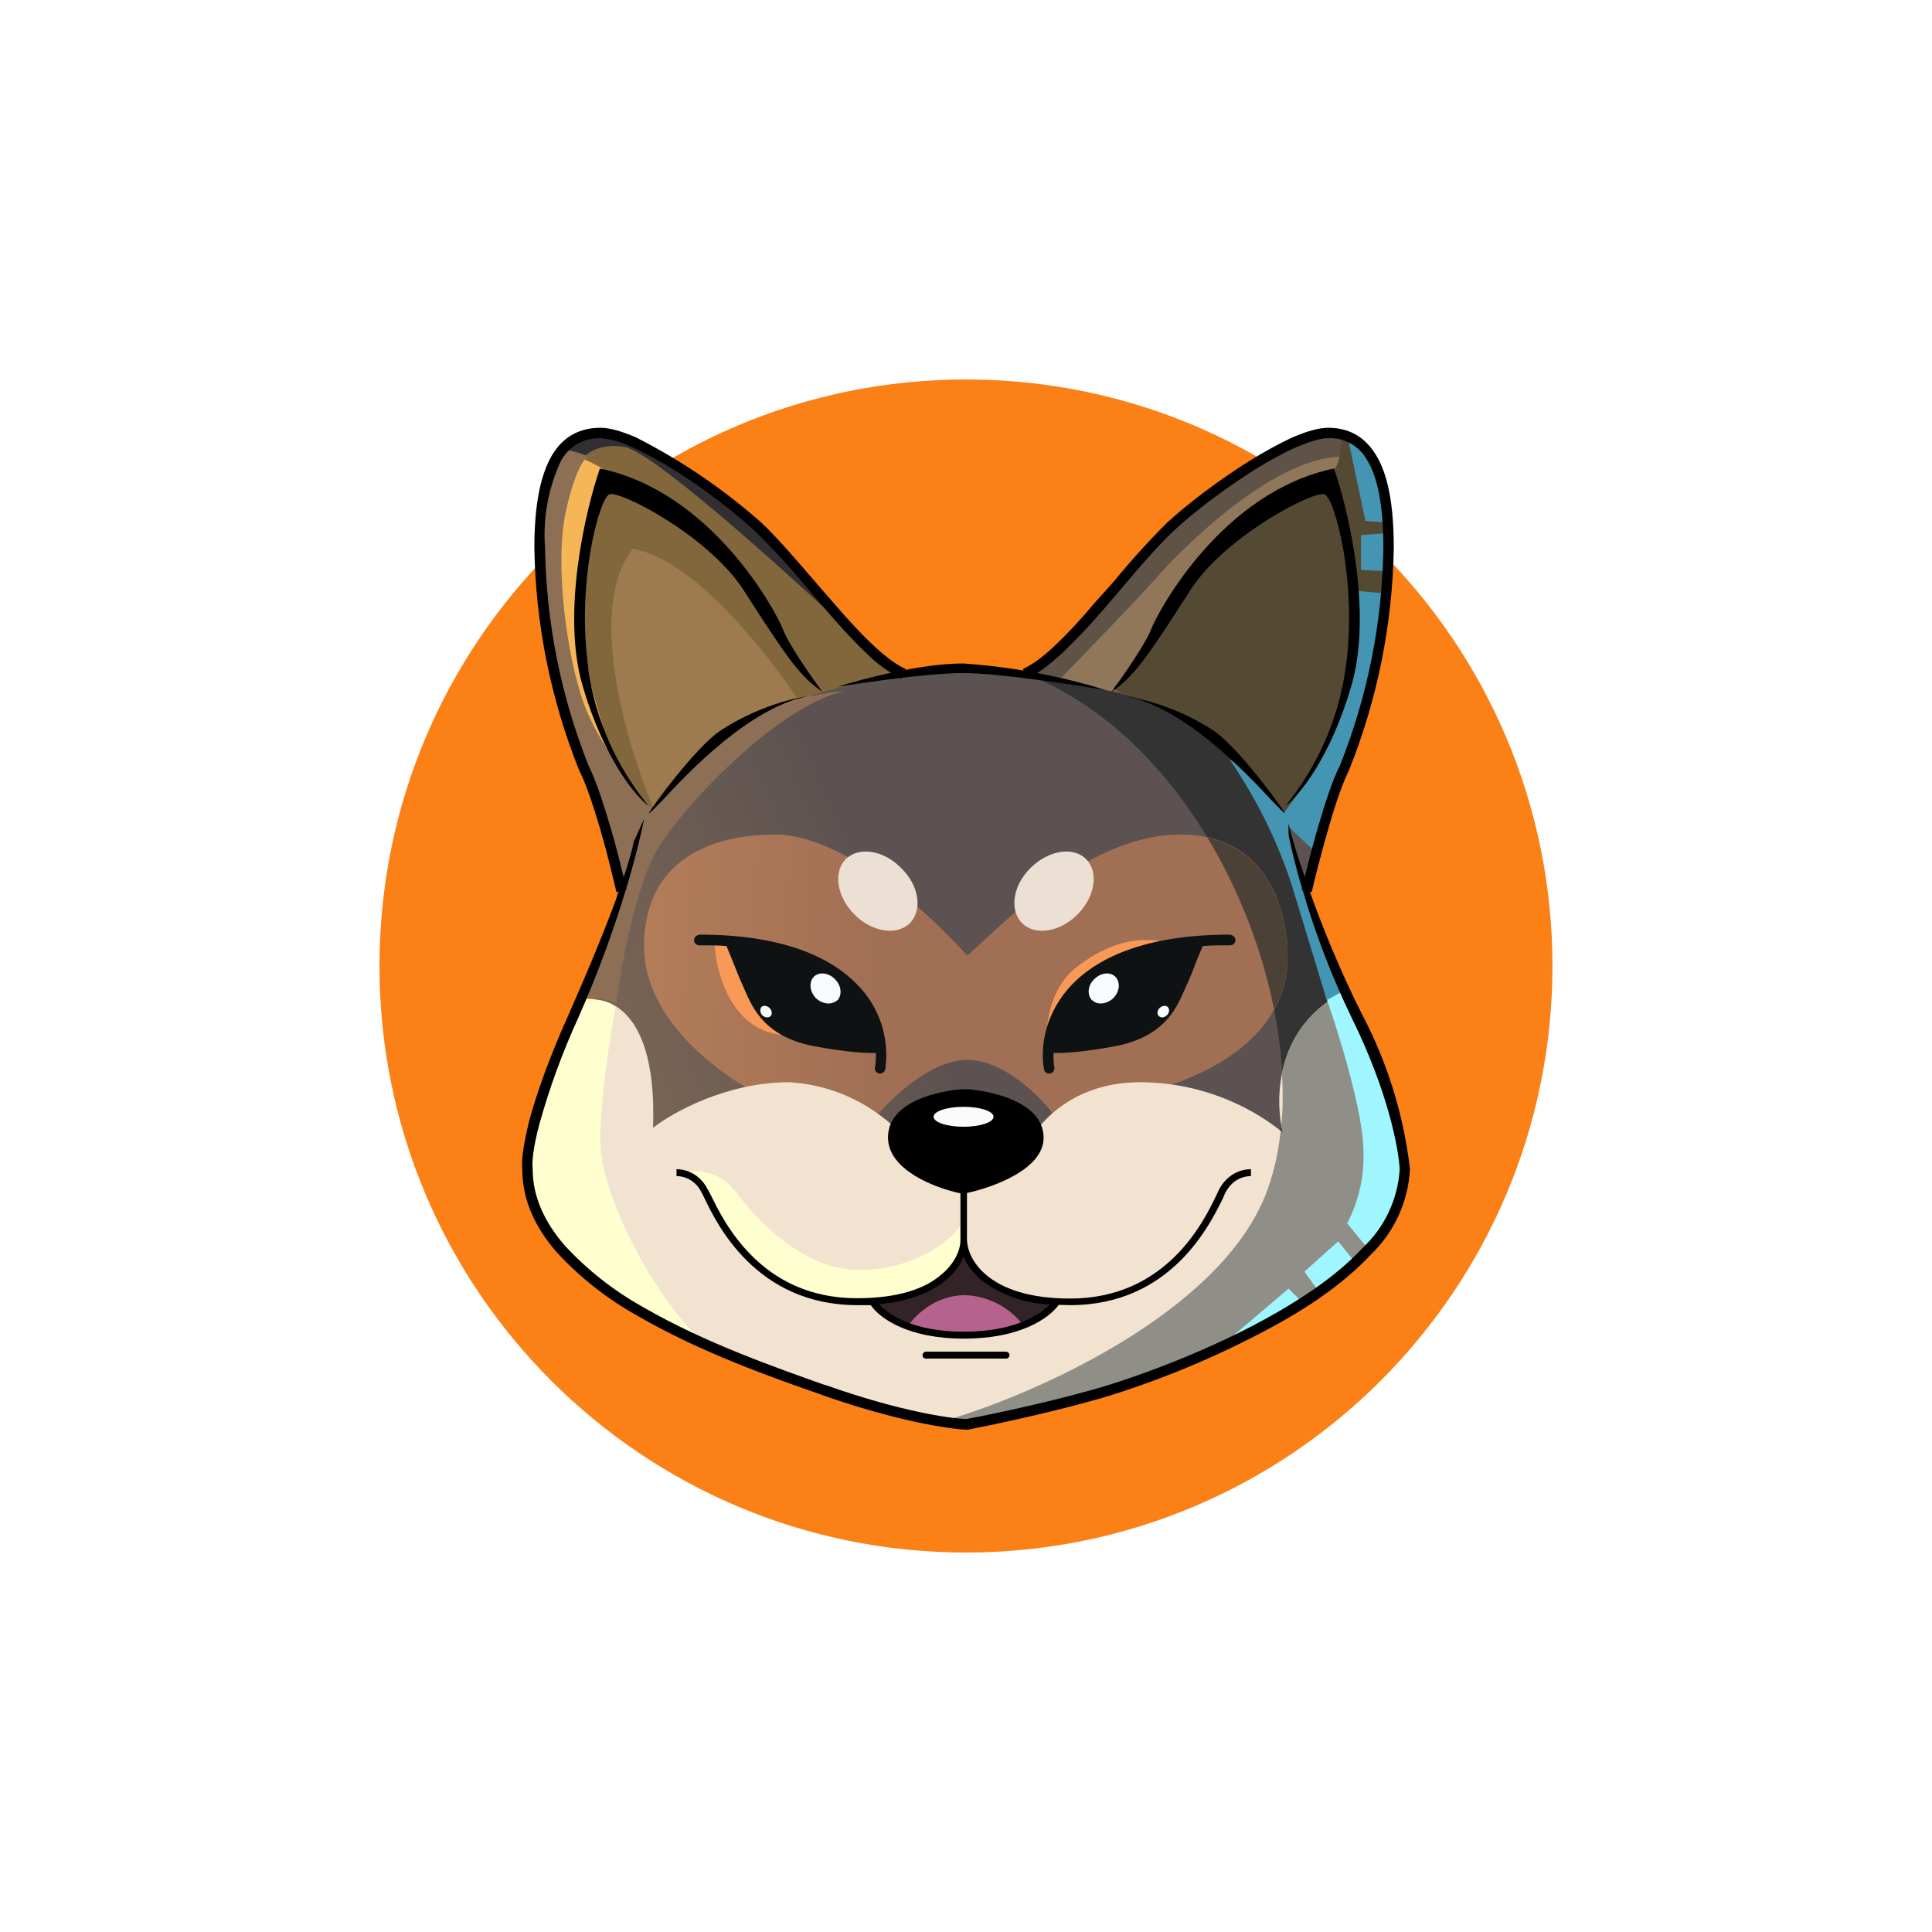 <svg width="24" height="24" viewBox="0 0 24 24" fill="none" xmlns="http://www.w3.org/2000/svg">
<path d="M12 19.286C16.023 19.286 19.285 16.024 19.285 12C19.285 7.976 16.023 4.714 12 4.714C7.976 4.714 4.714 7.976 4.714 12C4.714 16.024 7.976 19.286 12 19.286Z" fill="#FB8016"/>
<path d="M8.13 10.402L7.272 12.686C7.182 13.466 7.024 15.052 7.127 15.142C7.255 15.253 14.378 16.384 14.7 16.354C14.957 16.333 16.264 14.177 16.885 13.101C16.671 12.484 16.23 11.216 16.238 11.087C16.247 10.959 16.345 10.616 16.392 10.457C16.264 10.431 15.964 10.294 15.814 9.951C15.625 9.523 14.721 8.769 14.044 8.623C13.371 8.482 12.385 8.28 11.164 8.366C10.405 8.429 9.681 8.712 9.081 9.18L8.13 10.402Z" fill="url(#paint0_linear_59_73486)"/>
<path d="M12.857 8.417C15.244 9.446 16.457 12.994 15.72 14.846C15.438 15.449 14.996 15.964 14.442 16.333C14.58 16.35 14.67 16.359 14.7 16.354C14.957 16.333 16.268 14.177 16.885 13.101C16.646 12.457 16.431 11.804 16.242 11.143C16.028 10.423 15.72 9.814 15.355 9.39C15.056 9.112 14.713 8.886 14.34 8.722C13.852 8.589 13.357 8.488 12.857 8.421V8.417Z" fill="#333333"/>
<path d="M8.001 11.76C8.001 12.716 9.042 13.431 9.565 13.663L10.825 13.937C11.027 13.68 11.55 13.166 12.012 13.166C12.48 13.166 12.934 13.633 13.101 13.864L14.065 13.616C16.114 13.132 15.994 11.97 15.994 11.824C15.994 11.679 15.947 10.367 14.661 10.367C13.375 10.367 12.132 11.824 12.012 11.867C11.142 10.912 10.247 10.367 9.63 10.367C9.017 10.367 8.001 10.564 8.001 11.76Z" fill="url(#paint1_linear_59_73486)"/>
<path d="M14.764 8.914C14.52 8.812 14.044 8.644 13.838 8.572V8.366C14.411 7.578 14.989 6.796 15.574 6.017C15.608 5.992 16.247 5.383 16.662 5.447C17.074 5.507 17.108 5.846 17.168 6.09C17.22 6.292 17.237 6.9 17.241 7.174C17.065 7.731 16.697 8.919 16.632 9.219C16.568 9.519 16.148 9.947 15.947 10.127C15.651 9.763 15.004 9.013 14.764 8.91V8.914Z" fill="#544933"/>
<path d="M13.8 8.584L12.99 8.413L14.19 7.042C14.292 6.904 15.244 6.082 15.587 5.88C15.93 5.674 16.594 5.524 16.632 5.636C16.667 5.747 16.495 5.957 16.452 5.979C16.41 6 15.312 6.69 15.017 6.9C14.717 7.106 14.348 7.822 14.228 8.04C14.13 8.211 13.902 8.477 13.8 8.584Z" fill="#91775A"/>
<path d="M13.165 8.434L12.728 8.404L13.38 7.813L14.117 6.977L14.862 6.253C15.107 6.073 15.677 5.674 16.015 5.524C16.358 5.366 16.598 5.379 16.675 5.404L16.641 5.674C15.758 5.704 14.597 6.904 14.348 7.196C14.147 7.427 13.478 8.117 13.165 8.439V8.434Z" fill="#5E5346"/>
<path d="M10.088 8.632L8.1 10.149C8.1 10.191 8.031 10.204 7.757 9.866C7.414 9.446 7.14 7.774 7.08 7.221C7.02 6.664 7.405 6.643 8.018 6.66C8.507 6.669 9.604 7.766 10.088 8.31V8.632Z" fill="#9D7B4E"/>
<path d="M7.362 5.409C7.161 5.404 7.02 5.533 6.977 5.597L7.898 6.471C8.706 6.975 9.509 7.487 10.307 8.006C10.324 8.036 10.405 7.719 10.405 7.689C10.405 7.667 10.088 7.29 9.934 7.106L9.051 6.24C8.837 6.077 8.365 5.726 8.207 5.653C7.941 5.524 7.656 5.441 7.362 5.409Z" fill="#312F33"/>
<path d="M7.864 6.814C7.277 7.543 7.787 9.257 8.112 10.024C8.074 10.234 7.872 10.41 7.362 9.441C6.852 8.473 6.998 6.643 7.135 5.854C7.178 5.726 7.35 5.49 7.748 5.55C8.147 5.606 10.182 7.479 11.151 8.404C10.684 8.451 10.131 8.619 9.912 8.691C9.54 8.117 8.601 6.934 7.864 6.819V6.814Z" fill="#82673C"/>
<path d="M7.521 5.854C7.495 5.811 7.234 5.691 7.11 5.64C7.02 6.223 6.844 7.449 6.852 7.654C6.865 7.912 7.35 9.146 7.367 9.244C7.375 9.326 7.525 9.373 7.598 9.386C7.525 9.15 7.345 8.55 7.212 8.057C7.08 7.56 7.255 6.733 7.354 6.386C7.418 6.223 7.542 5.897 7.521 5.854Z" fill="#F5B657"/>
<path d="M11.965 8.242C11.43 8.242 10.697 8.439 10.397 8.533C10.74 8.477 11.541 8.361 11.965 8.361C12.39 8.361 13.324 8.503 13.735 8.572C13.16 8.394 12.566 8.283 11.965 8.242Z" fill="black"/>
<path d="M8.112 14.014C8.168 12.527 7.534 12.343 7.212 12.433L6.784 13.397L6.54 14.349L6.582 14.837L6.96 15.523L7.791 16.196L9.304 16.916L11.37 17.614L11.94 17.657C13.628 17.597 15.325 16.646 16.298 16.067C17.078 15.604 17.37 14.974 17.421 14.722L17.455 14.164L16.722 12.309C15.84 12.737 15.831 13.667 15.938 14.074C15.938 14.074 15.257 13.444 14.16 13.444C13.281 13.444 12.84 14.01 12.728 14.293H11.37C11.187 14.045 10.951 13.84 10.68 13.693C10.409 13.546 10.109 13.461 9.801 13.444C9.025 13.444 8.352 13.822 8.112 14.01V14.014Z" fill="#F2E3D0"/>
<path d="M11.755 17.644C12.857 17.319 15.132 16.316 15.72 14.846C15.814 14.606 15.878 14.34 15.908 14.053L15.938 14.074C15.93 14.045 15.923 14.015 15.917 13.984C15.938 13.77 15.938 13.556 15.925 13.324C15.967 13.112 16.056 12.912 16.187 12.739C16.318 12.567 16.486 12.427 16.68 12.33C16.774 12.54 16.864 12.72 16.945 12.874L17.455 14.164L17.421 14.722V14.726C17.395 14.812 17.361 14.914 17.31 15.017C17.08 15.457 16.729 15.822 16.298 16.067C15.392 16.634 14.419 17.084 13.401 17.409C12.93 17.546 12.432 17.64 11.944 17.662H11.935L11.755 17.644Z" fill="#8F8F87"/>
<path d="M7.645 12.523C7.581 12.853 7.457 13.646 7.457 14.173C7.457 14.829 8.117 16.127 8.764 16.701L8.648 16.646C8.374 16.526 7.667 16.221 7.268 15.844C6.9 15.515 6.641 15.082 6.527 14.601C6.551 14.24 6.632 13.884 6.767 13.547C6.852 13.303 7.11 12.686 7.225 12.407C7.345 12.407 7.602 12.429 7.645 12.523ZM8.49 14.563C8.584 14.546 8.901 14.494 9.145 14.812C9.42 15.176 9.985 15.776 10.675 15.776C11.365 15.776 11.875 15.39 11.97 15.154V15.553C11.927 15.759 11.584 16.174 10.534 16.174C10.332 16.174 9.861 16.106 9.561 15.84C9.261 15.583 8.927 15.094 8.798 14.884C8.777 14.82 8.712 14.683 8.627 14.644L8.464 14.563H8.49Z" fill="#FFFECF"/>
<path d="M16.007 16.007L15.192 16.701L16.298 16.166L16.688 15.832L17.091 15.48C17.19 15.3 17.4 14.867 17.434 14.597C17.477 14.254 17.327 13.761 17.211 13.487C17.125 13.273 16.825 12.583 16.688 12.266L16.478 12.403C16.632 12.84 16.937 13.826 16.937 14.297C16.949 14.61 16.88 14.92 16.735 15.197L16.988 15.506L16.83 15.677L16.624 15.42L16.204 15.797L16.375 16.033L16.161 16.162L16.007 16.007Z" fill="#9FF6FE"/>
<path d="M8.164 10.556C7.894 11.014 7.714 12.021 7.654 12.467C7.5 12.382 7.311 12.394 7.234 12.407L7.654 11.19L7.697 10.817L7.448 10.059L7.028 8.953C6.849 8.226 6.732 7.484 6.681 6.737C6.681 6.03 6.964 5.601 7.024 5.593C7.075 5.584 7.238 5.64 7.307 5.67C7.264 5.687 7.14 5.841 7.028 6.36C6.887 7.011 7.041 8.16 7.255 8.747C7.427 9.219 7.89 9.819 8.1 10.059C8.13 9.951 8.331 9.63 8.888 9.189C9.362 8.843 9.92 8.633 10.504 8.58C9.69 8.752 8.502 9.986 8.164 10.556Z" fill="#8D6F56"/>
<path d="M17.241 7.097L16.907 7.08V6.647L17.241 6.622V6.493L16.962 6.471L16.748 5.46C16.834 5.503 17.035 5.631 17.108 5.794C17.177 5.953 17.245 6.292 17.275 6.437L17.241 7.097ZM16.482 12.424L16.045 10.989C15.863 10.436 15.603 9.913 15.274 9.433C15.39 9.497 15.69 9.72 15.951 10.097C16.152 9.84 16.581 9.193 16.705 8.683C16.83 8.177 16.86 7.577 16.86 7.341L17.254 7.376C17.207 7.689 17.07 8.434 16.928 8.897C16.743 9.46 16.541 10.018 16.324 10.569L16.015 10.277L16.225 11.1L16.705 12.3L16.482 12.424Z" fill="#4495B4"/>
<path d="M15 10.406C15.402 11.074 15.685 11.82 15.827 12.54C16.002 12.223 15.998 11.944 15.994 11.846V11.824C15.994 11.696 15.951 10.611 15 10.406Z" fill="#4C4136"/>
<path d="M9.715 12.857C9.072 12.793 8.888 12.06 8.875 11.704H9.021L9.295 11.94L9.715 12.861V12.857ZM13.375 12.013C13.054 12.261 12.994 12.699 13.007 12.892C13.637 12.527 14.828 11.777 14.52 11.709C14.134 11.623 13.778 11.704 13.375 12.013Z" fill="#F89958"/>
<path d="M11.297 16.487C11.095 16.414 10.911 16.252 10.842 16.174C10.911 16.187 11.134 16.17 11.472 16.003C11.815 15.844 11.948 15.63 11.974 15.544C12.072 15.677 12.317 15.964 12.514 16.05C12.707 16.136 12.985 16.162 13.105 16.162C13.062 16.213 12.942 16.337 12.762 16.444C12.544 16.581 12.162 16.594 12.008 16.594C11.854 16.594 11.55 16.573 11.297 16.487Z" fill="#322327"/>
<path d="M11.987 16.089C11.627 16.089 11.374 16.333 11.292 16.457C11.352 16.5 11.58 16.586 11.987 16.586C12.394 16.586 12.638 16.5 12.707 16.457C12.621 16.347 12.512 16.256 12.388 16.193C12.263 16.129 12.126 16.093 11.987 16.089Z" fill="#B5638D"/>
<path d="M8.687 11.614C8.67 11.614 8.653 11.621 8.641 11.633C8.629 11.645 8.622 11.662 8.622 11.679C8.622 11.696 8.629 11.712 8.641 11.724C8.653 11.736 8.67 11.743 8.687 11.743C8.802 11.743 8.918 11.743 9.025 11.752L9.102 11.94C9.137 12.026 9.175 12.129 9.222 12.232L9.248 12.291C9.351 12.527 9.505 12.892 10.148 13.003C10.534 13.072 10.761 13.084 10.881 13.08C10.881 13.144 10.881 13.209 10.868 13.26C10.865 13.277 10.869 13.295 10.879 13.309C10.889 13.323 10.905 13.332 10.922 13.335C10.939 13.338 10.956 13.334 10.97 13.324C10.984 13.314 10.994 13.299 10.997 13.281C11.025 13.091 11.007 12.896 10.946 12.713C10.885 12.53 10.782 12.363 10.645 12.227C10.307 11.88 9.702 11.61 8.687 11.61V11.614Z" fill="#0F1212"/>
<path d="M10.401 12.429C10.465 12.36 10.452 12.24 10.371 12.163C10.294 12.082 10.174 12.069 10.11 12.133C10.045 12.201 10.058 12.317 10.135 12.399C10.217 12.476 10.332 12.489 10.401 12.424V12.429ZM9.574 12.621C9.595 12.6 9.591 12.553 9.561 12.523C9.531 12.493 9.484 12.484 9.458 12.51C9.437 12.536 9.441 12.583 9.471 12.613C9.501 12.643 9.548 12.647 9.574 12.621Z" fill="#F9FAFB"/>
<path d="M15.282 11.614C15.3 11.614 15.316 11.621 15.328 11.633C15.34 11.645 15.347 11.662 15.347 11.679C15.347 11.696 15.34 11.712 15.328 11.724C15.316 11.736 15.3 11.743 15.282 11.743C15.162 11.743 15.051 11.743 14.94 11.752L14.862 11.94C14.819 12.059 14.77 12.176 14.717 12.291C14.614 12.527 14.46 12.892 13.817 13.003C13.431 13.072 13.204 13.084 13.088 13.08C13.084 13.144 13.088 13.209 13.097 13.26C13.1 13.277 13.095 13.295 13.085 13.309C13.075 13.323 13.06 13.332 13.043 13.335C13.026 13.338 13.009 13.334 12.995 13.324C12.98 13.314 12.971 13.299 12.968 13.281C12.921 12.999 12.981 12.579 13.32 12.227C13.658 11.88 14.262 11.61 15.282 11.61V11.614Z" fill="#0F1212"/>
<path d="M13.568 12.429C13.5 12.36 13.512 12.24 13.594 12.163C13.675 12.082 13.791 12.069 13.855 12.133C13.92 12.201 13.911 12.317 13.83 12.399C13.748 12.476 13.632 12.489 13.568 12.424V12.429ZM14.395 12.621C14.37 12.6 14.374 12.553 14.404 12.523C14.434 12.493 14.481 12.484 14.507 12.51C14.532 12.536 14.528 12.583 14.494 12.613C14.464 12.643 14.421 12.647 14.395 12.621Z" fill="#F9FAFB"/>
<path fill-rule="evenodd" clip-rule="evenodd" d="M11.031 14.13C11.031 14.533 11.61 14.756 11.931 14.824V15.407C11.931 15.519 11.867 15.699 11.674 15.849C11.49 16.003 11.168 16.127 10.645 16.127C9.445 16.127 8.987 15.167 8.828 14.841L8.798 14.786C8.67 14.529 8.442 14.524 8.404 14.524V14.61C8.43 14.61 8.618 14.61 8.721 14.824L8.751 14.884C8.905 15.206 9.394 16.213 10.65 16.213H10.817C10.932 16.38 11.284 16.629 11.974 16.629C12.668 16.629 13.028 16.38 13.152 16.209L13.294 16.213C14.55 16.213 15.034 15.206 15.192 14.884L15.218 14.824C15.325 14.61 15.51 14.61 15.54 14.61V14.524C15.497 14.524 15.274 14.529 15.141 14.781C15.131 14.803 15.121 14.824 15.111 14.846C14.957 15.167 14.494 16.131 13.294 16.131C12.775 16.131 12.454 16.003 12.265 15.849C12.077 15.699 12.017 15.519 12.012 15.407V14.82C12.364 14.743 12.964 14.516 12.964 14.134C12.964 13.629 12.128 13.53 11.991 13.53C11.854 13.53 11.031 13.616 11.031 14.13ZM13.045 16.204C12.744 16.194 12.453 16.094 12.21 15.917C12.105 15.836 12.022 15.73 11.97 15.609C11.927 15.711 11.854 15.823 11.73 15.917C11.558 16.054 11.301 16.166 10.92 16.2C11.044 16.341 11.361 16.543 11.974 16.543C12.587 16.543 12.912 16.341 13.045 16.2V16.204Z" fill="black"/>
<path d="M11.97 13.997C12.175 13.997 12.342 13.942 12.342 13.873C12.342 13.804 12.175 13.749 11.97 13.749C11.764 13.749 11.597 13.804 11.597 13.873C11.597 13.942 11.764 13.997 11.97 13.997Z" fill="#F9FAFB"/>
<path d="M11.46 16.834C11.46 16.813 11.481 16.791 11.502 16.791H12.497C12.508 16.791 12.519 16.796 12.527 16.804C12.535 16.812 12.54 16.823 12.54 16.834C12.54 16.846 12.535 16.857 12.527 16.865C12.519 16.873 12.508 16.877 12.497 16.877H11.502C11.491 16.877 11.48 16.873 11.472 16.865C11.464 16.857 11.46 16.846 11.46 16.834Z" fill="black"/>
<path d="M12.698 11.469C12.535 11.306 12.582 10.997 12.801 10.783C13.024 10.56 13.332 10.513 13.491 10.671C13.654 10.834 13.602 11.143 13.384 11.361C13.165 11.58 12.857 11.627 12.698 11.469ZM11.301 11.469C11.464 11.306 11.417 10.997 11.194 10.783C10.98 10.56 10.667 10.513 10.508 10.671C10.345 10.834 10.397 11.143 10.615 11.361C10.834 11.58 11.142 11.627 11.301 11.469Z" fill="#EBE0D3"/>
<path d="M17.185 6.806C17.185 6.261 17.108 5.919 16.984 5.717C16.937 5.631 16.866 5.559 16.781 5.511C16.695 5.462 16.598 5.439 16.5 5.443C16.401 5.443 16.268 5.486 16.105 5.554C15.947 5.623 15.762 5.726 15.582 5.837C15.218 6.069 14.841 6.351 14.588 6.587C14.404 6.759 14.177 7.016 13.945 7.294L13.688 7.594C13.533 7.773 13.37 7.945 13.2 8.109C13.045 8.25 12.895 8.37 12.758 8.43L12.707 8.31C12.822 8.259 12.964 8.156 13.114 8.01C13.264 7.869 13.427 7.693 13.585 7.504L13.842 7.217C14.049 6.963 14.27 6.72 14.502 6.489C14.76 6.253 15.145 5.962 15.514 5.73C15.702 5.614 15.887 5.511 16.054 5.434C16.221 5.362 16.375 5.314 16.5 5.314C16.735 5.314 16.945 5.409 17.091 5.649C17.237 5.884 17.314 6.253 17.314 6.806C17.299 7.754 17.11 8.691 16.757 9.57C16.671 9.742 16.577 10.024 16.495 10.316C16.41 10.607 16.337 10.903 16.294 11.083L16.272 11.079C16.435 11.537 16.662 12.09 16.915 12.591C17.233 13.192 17.436 13.846 17.515 14.52V14.524C17.494 14.928 17.319 15.308 17.027 15.587C16.735 15.9 16.341 16.183 15.921 16.419C15.248 16.794 14.539 17.099 13.804 17.331C13.217 17.512 12.372 17.692 12.025 17.76H12.008C11.794 17.752 11.147 17.657 10.217 17.331L10.187 17.319C9.604 17.117 8.695 16.796 7.928 16.35C7.551 16.142 7.209 15.874 6.917 15.557C6.655 15.257 6.488 14.914 6.488 14.529C6.475 14.434 6.497 14.233 6.574 13.924C6.66 13.607 6.81 13.166 7.067 12.596C7.35 11.953 7.555 11.447 7.688 11.074L7.658 11.083C7.615 10.903 7.547 10.611 7.461 10.316C7.375 10.024 7.281 9.737 7.195 9.57C6.842 8.691 6.653 7.754 6.638 6.806C6.638 6.253 6.72 5.884 6.861 5.649C7.007 5.409 7.217 5.314 7.461 5.314C7.581 5.314 7.735 5.362 7.902 5.434C8.462 5.719 8.983 6.073 9.454 6.489C9.647 6.669 9.878 6.939 10.118 7.217L10.367 7.504C10.53 7.693 10.692 7.869 10.842 8.01C10.997 8.156 11.134 8.259 11.25 8.31L11.198 8.43C11.032 8.347 10.882 8.237 10.752 8.104C10.598 7.959 10.435 7.779 10.272 7.59L10.015 7.29C9.812 7.044 9.596 6.81 9.368 6.587C9.059 6.31 8.726 6.059 8.374 5.837C8.19 5.726 8.01 5.623 7.851 5.554C7.728 5.492 7.594 5.454 7.457 5.443C7.26 5.443 7.092 5.52 6.972 5.717C6.812 6.056 6.742 6.432 6.771 6.806C6.785 7.733 6.968 8.649 7.311 9.51C7.401 9.69 7.5 9.99 7.585 10.281C7.65 10.5 7.705 10.723 7.748 10.899C7.812 10.701 7.855 10.556 7.872 10.457L8.001 10.174C7.975 10.316 7.902 10.624 7.782 11.031V11.053H7.774C7.61 11.596 7.412 12.129 7.182 12.647C6.988 13.071 6.827 13.509 6.702 13.959C6.617 14.271 6.608 14.451 6.617 14.516V14.524C6.617 14.867 6.767 15.184 7.011 15.467C7.294 15.775 7.626 16.036 7.992 16.239C8.751 16.68 9.651 16.993 10.23 17.199L10.26 17.207C11.168 17.529 11.802 17.623 12.008 17.627C12.36 17.563 13.191 17.383 13.765 17.207C14.125 17.096 15.038 16.779 15.857 16.307C16.268 16.072 16.65 15.802 16.932 15.497C17.201 15.244 17.364 14.897 17.387 14.529C17.378 14.284 17.245 13.564 16.795 12.652C16.547 12.138 16.341 11.605 16.182 11.057H16.17L16.174 11.031C16.088 10.749 16.037 10.517 16.007 10.371V10.226C16.037 10.367 16.105 10.603 16.208 10.894C16.251 10.723 16.307 10.5 16.371 10.281C16.457 9.99 16.551 9.69 16.645 9.51C16.989 8.648 17.172 7.73 17.185 6.801V6.806ZM7.307 8.314C7.398 8.938 7.657 9.524 8.057 10.011C7.894 9.892 7.5 9.42 7.238 8.52C6.972 7.62 7.272 6.343 7.452 5.82C8.837 6.107 9.63 7.577 9.724 7.813C9.792 7.997 10.08 8.413 10.217 8.593C9.951 8.421 9.762 8.134 9.471 7.693L9.222 7.307C8.772 6.639 7.692 6.086 7.568 6.141C7.44 6.202 7.157 7.26 7.311 8.314H7.307ZM8.061 10.101C8.065 10.08 8.618 9.3 8.948 9.077C9.274 8.859 9.707 8.696 10.032 8.649C9.308 8.794 8.554 9.591 8.228 9.943C8.134 10.037 8.078 10.101 8.061 10.101ZM16.714 8.314C16.624 8.937 16.366 9.524 15.968 10.011C16.131 9.892 16.525 9.42 16.787 8.52C17.052 7.62 16.752 6.343 16.572 5.82C15.188 6.107 14.395 7.577 14.301 7.813C14.232 7.997 13.941 8.413 13.808 8.593C14.074 8.421 14.262 8.134 14.554 7.693L14.802 7.307C15.252 6.639 16.332 6.086 16.457 6.141C16.585 6.202 16.868 7.26 16.714 8.314ZM15.96 10.101C15.96 10.08 15.402 9.3 15.077 9.077C14.748 8.863 14.379 8.717 13.992 8.649C14.717 8.794 15.471 9.591 15.797 9.943C15.891 10.037 15.947 10.101 15.96 10.101Z" fill="black"/>
<defs>
<linearGradient id="paint0_linear_59_73486" x1="5.657" y1="13.78" x2="11.019" y2="11.412" gradientUnits="userSpaceOnUse">
<stop stop-color="#8A6F55"/>
<stop offset="1" stop-color="#5C5251"/>
</linearGradient>
<linearGradient id="paint1_linear_59_73486" x1="4.995" y1="10.522" x2="11.007" y2="10.821" gradientUnits="userSpaceOnUse">
<stop stop-color="#C58B5D"/>
<stop offset="1" stop-color="#A16F54"/>
</linearGradient>
</defs>
</svg>
